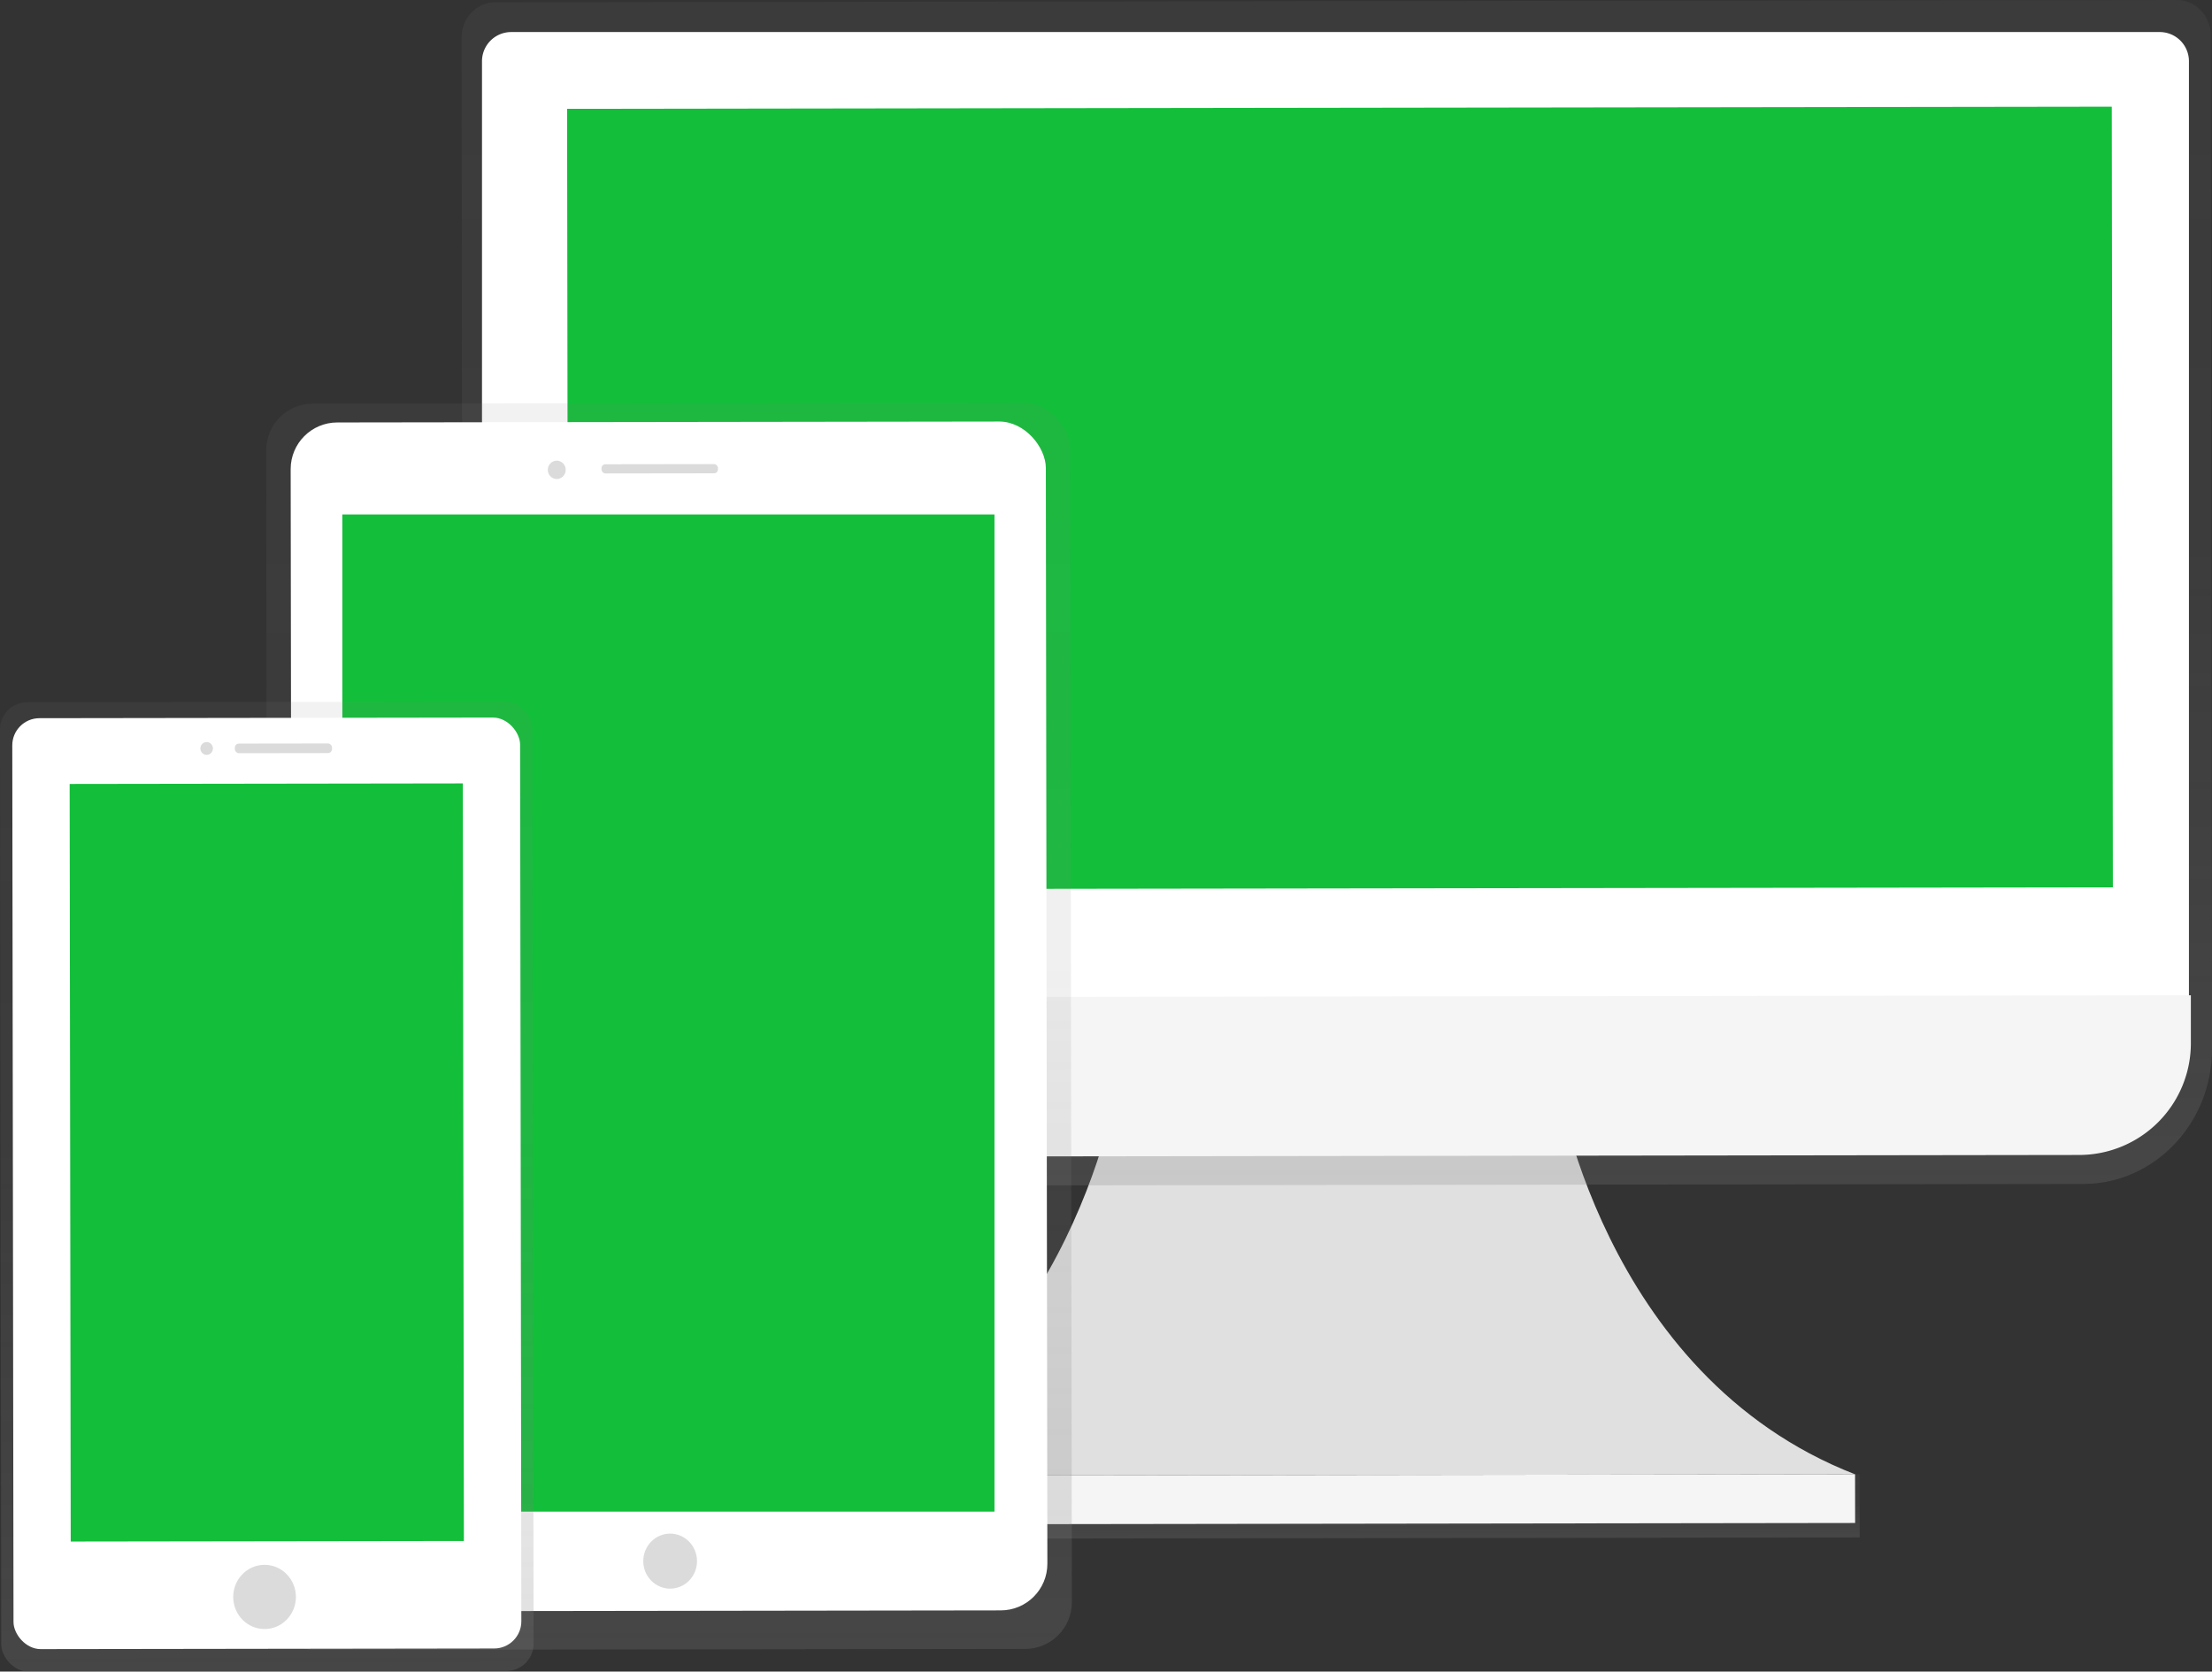 <svg id="d2ec24bc-8034-4145-bbaa-ac0081ffc938" data-name="Layer 1" xmlns="http://www.w3.org/2000/svg" xmlns:xlink="http://www.w3.org/1999/xlink" width="814.27" height="615.44" viewBox="0 0 814.27 615.44"><rect x="0" y="0" width="814.27" height="615.44" fill="#333333" stroke="none"/><defs><linearGradient id="5868a8ae-9641-4bfb-a3e0-87c9707ff455" x1="684.96" y1="708.77" x2="684.96" y2="685.5" gradientTransform="translate(0.36 -0.19)" gradientUnits="userSpaceOnUse"><stop offset="0" stop-color="gray" stop-opacity="0.25"/><stop offset="0.54" stop-color="gray" stop-opacity="0.12"/><stop offset="1" stop-color="gray" stop-opacity="0.1"/></linearGradient><linearGradient id="2dc439d3-206c-40ba-88b3-0b09748d0dcc" x1="685.09" y1="578.57" x2="685.09" y2="157.81" gradientTransform="matrix(1, 0, 0, 1.04, -0.63, -19.87)" xlink:href="#5868a8ae-9641-4bfb-a3e0-87c9707ff455"/><linearGradient id="33b509d6-5684-4d10-a2d7-992d23792513" x1="439.04" y1="749.29" x2="439.04" y2="297.39" gradientTransform="matrix(1, 0, 0, 1.02, 0.11, -11.28)" xlink:href="#5868a8ae-9641-4bfb-a3e0-87c9707ff455"/><linearGradient id="c7762558-8ab5-4e43-8750-831a04cd0054" x1="439.56" y1="710.94" x2="439.56" y2="331.91" gradientTransform="matrix(1, 0, 0, 1.02, 0.11, -11.28)" gradientUnits="userSpaceOnUse"><stop offset="0" stop-opacity="0.09"/><stop offset="0.55" stop-opacity="0.07"/><stop offset="1" stop-opacity="0.02"/></linearGradient><linearGradient id="fd9cbc55-269a-4233-8dd0-3aded2a6d9e7" x1="290.89" y1="757.14" x2="290.89" y2="406.12" gradientTransform="matrix(1, 0, 0, 1.02, 0.19, -12.23)" xlink:href="#5868a8ae-9641-4bfb-a3e0-87c9707ff455"/></defs><title>Devices</title><path d="M765.64,538.41S781.71,648.5,875.73,685.08l-190.34.26-190.34.26c93.92-36.83,109.71-147,109.71-147Z" transform="translate(-192.86 -142.28)" fill="#e0e0e0"/><rect x="493.16" y="685.34" width="384.26" height="23.26" transform="translate(-193.82 -141.33) rotate(-0.08)" fill="url(#5868a8ae-9641-4bfb-a3e0-87c9707ff455)"/><rect x="495.07" y="685.34" width="380.67" height="17.94" transform="translate(-193.82 -141.33) rotate(-0.08)" fill="#f5f5f5"/><path d="M994.22,142.28l-619.08.85c-6.85,0-12.4,5.83-12.39,13l.48,361.19,0,12c0,27.44,21.33,49.66,47.55,49.62l548.93-.76c26.23,0,47.46-22.31,47.42-49.75l0-12-.48-361.19C1006.64,148.07,1001.07,142.27,994.22,142.28Z" transform="translate(-192.86 -142.28)" fill="url(#2dc439d3-206c-40ba-88b3-0b09748d0dcc)"/><path d="M381.51,153.13H988.35a10.75,10.75,0,0,1,10.75,10.75V509.16a0,0,0,0,1,0,0H370.75a0,0,0,0,1,0,0V163.88a10.75,10.75,0,0,1,10.75-10.75Z" transform="matrix(1, 0, 0, 1, -193.32, -141.33)" fill="#fff"/><path d="M958.26,567.51l-546,.75A41.15,41.15,0,0,1,371,527.17l0-17.57,628.35-.87,0,17.58A41.15,41.15,0,0,1,958.26,567.51Z" transform="translate(-192.86 -142.28)" fill="#f5f5f5"/><rect x="401.81" y="181.96" width="568.62" height="287.41" transform="translate(-193.31 -141.33) rotate(-0.08)" fill="#13be3a"/><rect x="291.13" y="290.71" width="296" height="458.84" rx="17.17" ry="17.17" transform="translate(-193.58 -141.67) rotate(-0.08)" fill="url(#33b509d6-5684-4d10-a2d7-992d23792513)"/><rect x="311.85" y="325.76" width="255.62" height="384.84" transform="translate(-193.58 -141.67) rotate(-0.08)" fill="url(#c7762558-8ab5-4e43-8750-831a04cd0054)"/><rect x="300.13" y="297.65" width="277.99" height="437.71" rx="17.17" ry="17.17" transform="translate(-193.57 -141.67) rotate(-0.08)" fill="#fff"/><rect x="319.59" y="331.09" width="240.06" height="367.12" transform="matrix(1, 0, 0, 1, -193.57, -141.67)" fill="#13be3a"/><ellipse cx="440.54" cy="716.44" rx="9.89" ry="10.13" transform="matrix(1, 0, 0, 1, -193.85, -141.67)" fill="#dbdbdb"/><ellipse cx="397.81" cy="315.27" rx="3.3" ry="3.38" transform="translate(-193.3 -141.73) rotate(-0.08)" fill="#dbdbdb"/><rect x="414.29" y="313.19" width="42.87" height="3.38" rx="1.43" ry="1.43" transform="translate(-193.3 -141.68) rotate(-0.08)" fill="#dbdbdb"/><rect x="193.08" y="400.71" width="195.96" height="356.89" rx="10" ry="10" transform="translate(-193.66 -141.88) rotate(-0.08)" fill="url(#fd9cbc55-269a-4233-8dd0-3aded2a6d9e7)"/><rect x="197.6" y="406.59" width="186.94" height="342.74" rx="10" ry="10" transform="translate(-193.66 -141.88) rotate(-0.08)" fill="#fff"/><rect x="218.69" y="430.82" width="144.73" height="278.92" transform="translate(-193.65 -141.88) rotate(-0.08)" fill="#13be3a"/><ellipse cx="291.26" cy="729.83" rx="11.54" ry="11.82" transform="matrix(1, 0, 0, 1, -193.87, -141.88)" fill="#dbdbdb"/><ellipse cx="268.93" cy="417.85" rx="2.31" ry="2.36" transform="translate(-193.44 -141.91) rotate(-0.08)" fill="#dbdbdb"/><rect x="279.31" y="416.03" width="35.77" height="3.55" rx="1.5" ry="1.5" transform="translate(-193.44 -141.87) rotate(-0.08)" fill="#dbdbdb"/></svg>
